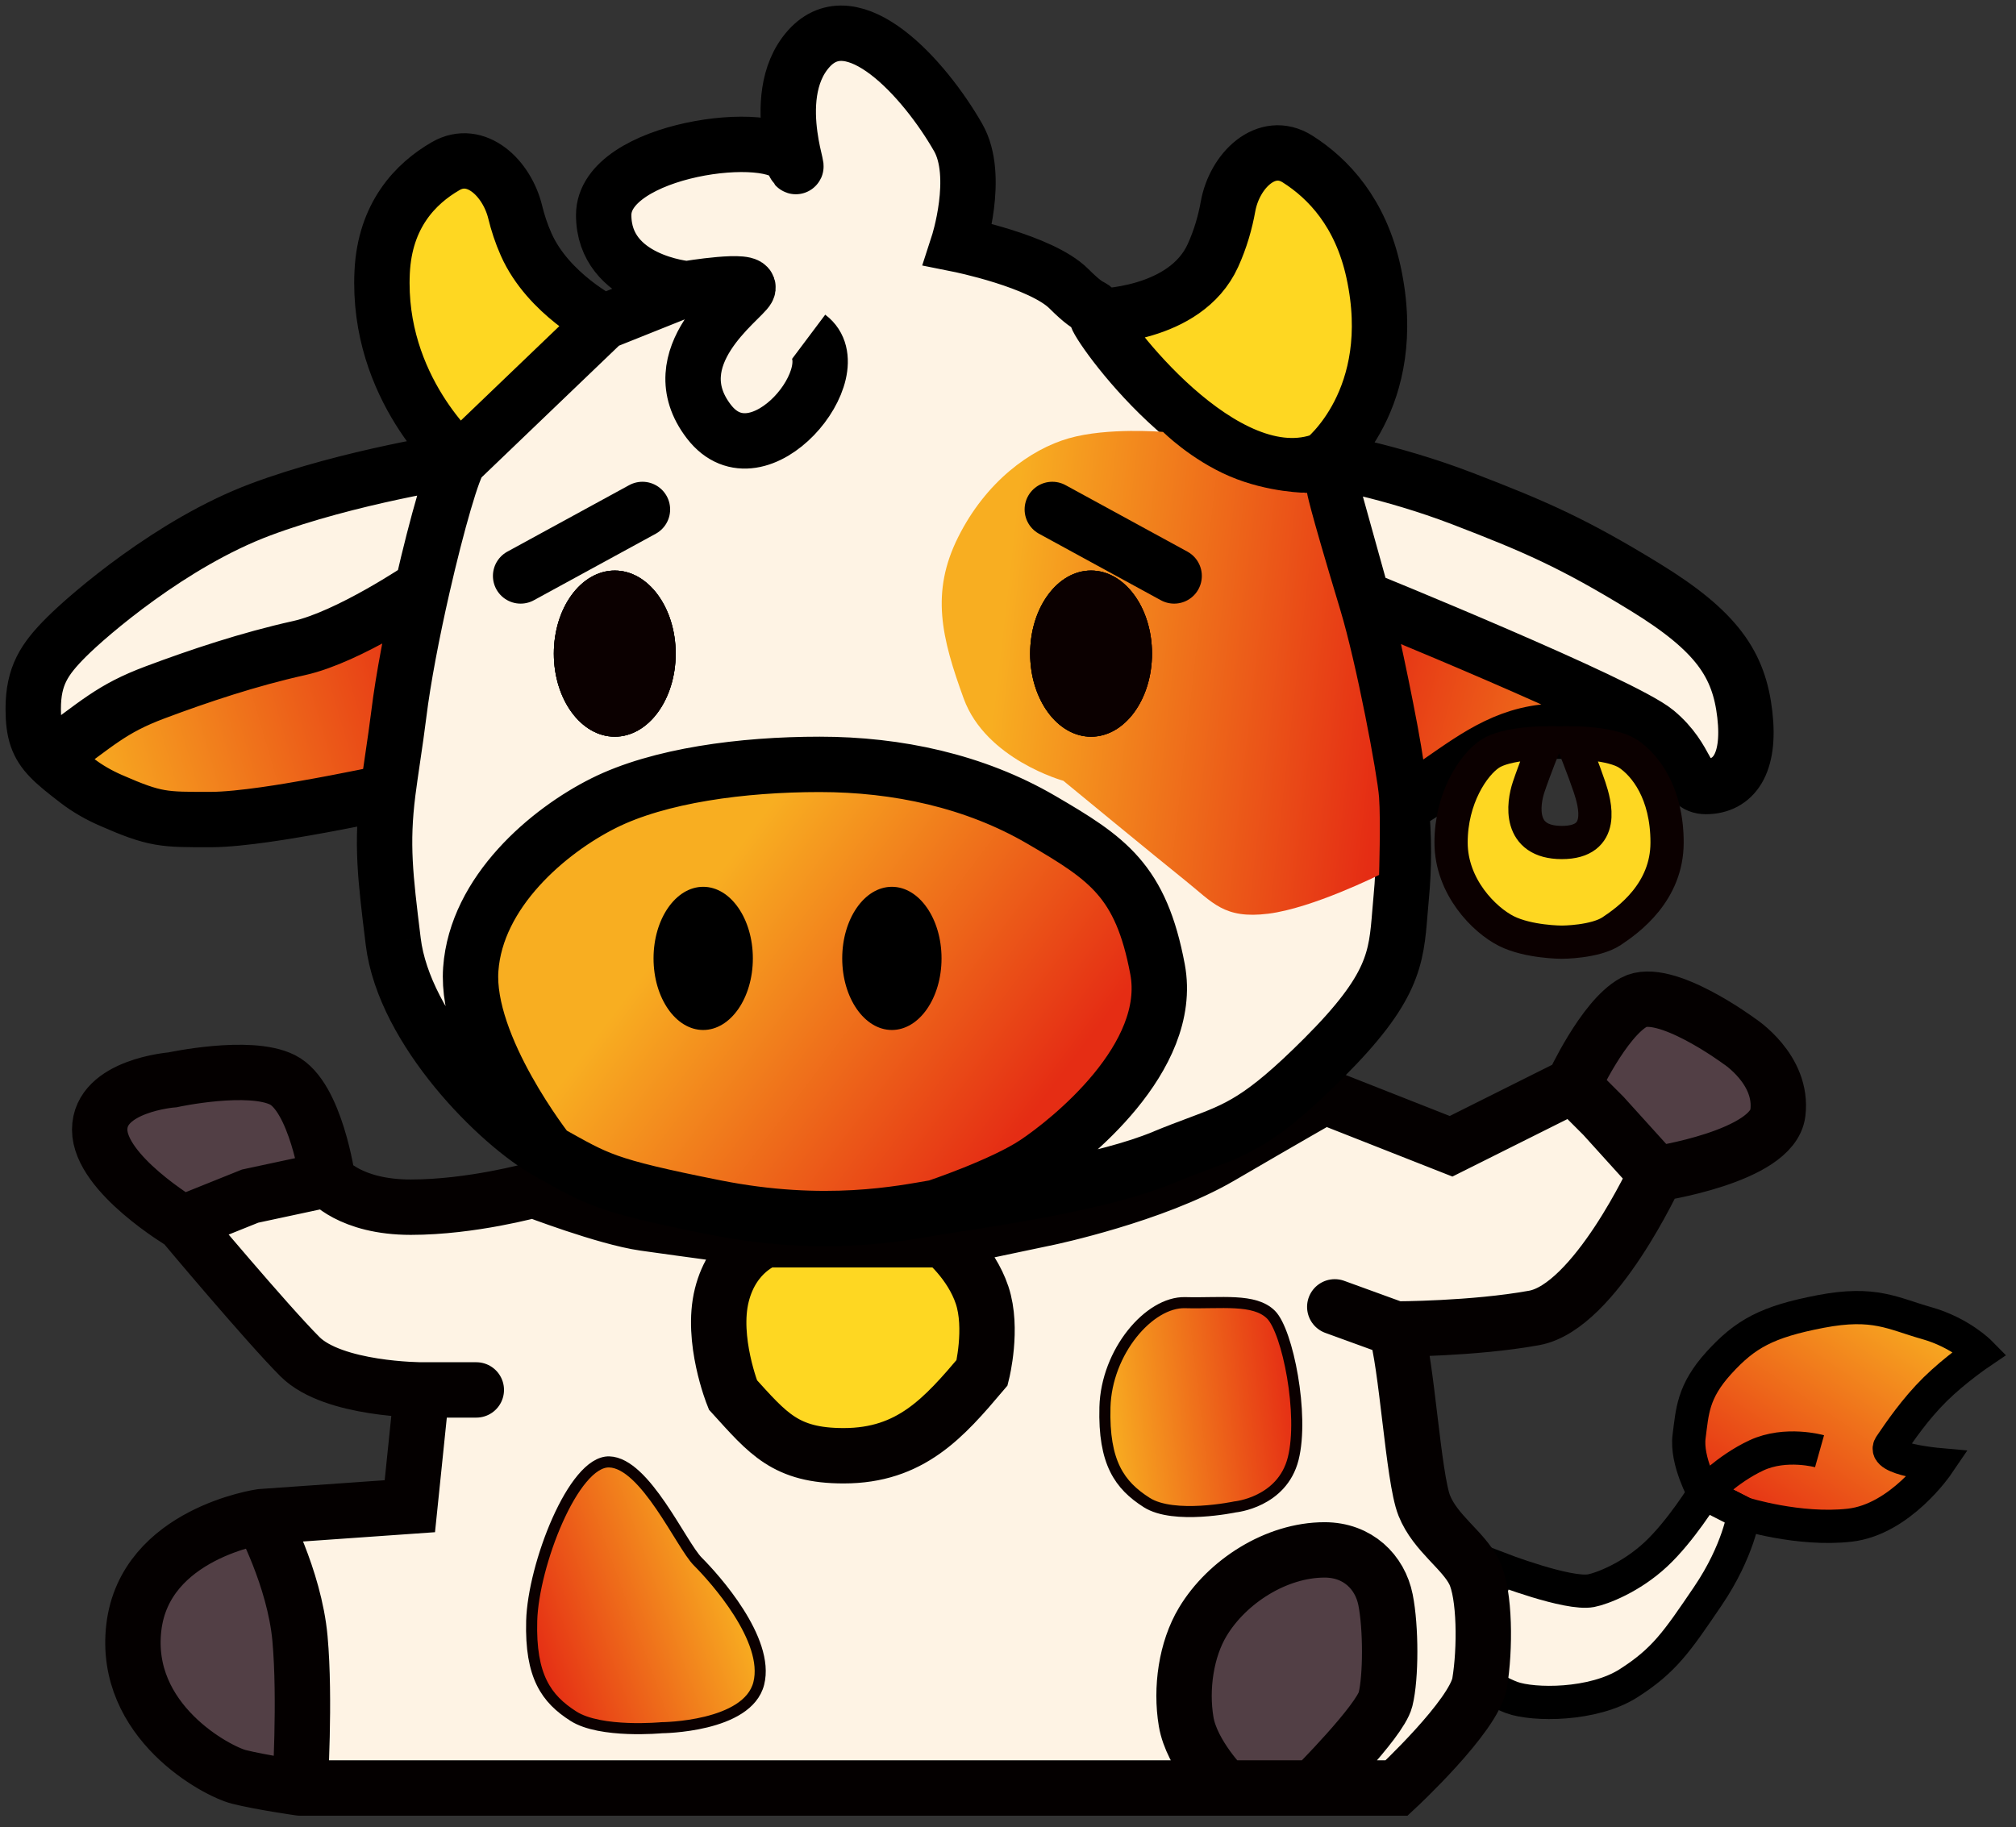 <svg width="182" height="165" viewBox="0 0 182 165" fill="none" xmlns="http://www.w3.org/2000/svg">
<rect x="0" y="0" width="182" height="165" fill="#333333" stroke="none"/>
<path d="M153.833 134.834C153.833 134.834 152.192 131.909 152.488 129.692C152.783 127.476 152.798 125.673 155.176 123.057C157.555 120.442 159.505 119.348 164.367 118.417C169.228 117.485 170.883 118.608 173.927 119.465C176.971 120.322 178.759 122.139 178.759 122.139C178.759 122.139 176.528 123.646 174.711 125.434C172.894 127.223 171.49 129.291 170.648 130.533C169.806 131.774 174.933 132.232 174.933 132.232C174.933 132.232 171.565 137.197 166.984 137.714C162.404 138.232 157.424 136.666 157.424 136.666L153.833 134.834Z" fill="url(#paint0_linear_300_26)"/>
<path d="M153.833 134.834C153.833 134.834 152.192 131.909 152.488 129.692C152.783 127.476 152.798 125.673 155.176 123.057C157.555 120.442 159.505 119.348 164.367 118.417C169.228 117.485 170.883 118.608 173.927 119.465C176.971 120.322 178.759 122.139 178.759 122.139C178.759 122.139 176.528 123.646 174.711 125.434C172.894 127.223 171.49 129.291 170.648 130.533C169.806 131.774 174.933 132.232 174.933 132.232C174.933 132.232 171.565 137.197 166.984 137.714C162.404 138.232 157.424 136.666 157.424 136.666L153.833 134.834ZM153.833 134.834C153.833 134.834 155.931 132.632 158.576 131.406C161.221 130.179 164.265 131.036 164.265 131.036" stroke="black" stroke-width="3"/>
<path d="M135.334 141.619C135.334 141.619 141.555 144.026 143.638 143.627C144.616 143.44 147.238 142.445 149.489 140.346C151.74 138.248 153.833 134.834 153.833 134.834L157.424 136.666C157.424 136.666 156.981 139.991 154.174 144.129C151.367 148.266 150.244 149.921 147.037 151.976C143.831 154.03 138.423 153.986 136.487 153.277C134.551 152.568 130.828 150.041 130.828 150.041L133.635 145.904L135.334 141.619Z" fill="#FEF3E4" stroke="black" stroke-width="3"/>
<path d="M85.163 111.944H69.163C69.163 111.944 66.163 112.944 65.163 116.944C64.163 120.944 66.163 125.944 66.163 125.944C69.343 129.442 70.913 131.444 76.163 131.444C82.203 131.444 85.206 128.03 88.663 123.944C88.663 123.944 89.663 119.944 88.663 116.944C87.663 113.944 85.163 111.944 85.163 111.944Z" fill="#FED722"/>
<path d="M29.581 106.5C29.581 106.5 28.5 99 25.5 97.5C22.5 96 15.582 97.5 15.582 97.5C15.582 97.5 9 98 9 102C9 106 16.5 110.444 16.5 110.444L22.581 108L29.581 106.5Z" fill="#523F45"/>
<path d="M23.581 136.944C23.581 136.944 26.581 142.444 27.081 147.944C27.581 153.444 27.081 161.444 27.081 161.444H49.581H66.581H78.581H93.081H110.581C110.581 161.444 107.581 158.444 107.081 155.444C106.581 152.444 107.081 148.944 108.581 146.444C110.778 142.783 115.231 139.944 119.581 139.944C122.581 139.944 124.581 141.944 125.081 144.444C125.581 146.944 125.581 151.444 125.081 153.444C124.581 155.444 118.581 161.444 118.581 161.444H126.081C126.081 161.444 133.081 154.944 133.581 151.944C134.081 148.944 134.081 143.944 133.081 141.944C132.081 139.944 129.581 138.444 128.581 135.944C127.581 133.444 127 123 126 120C126 120 133 120 138.5 119C144 118 149.5 106 149.5 106L144.75 100.75L142 98L131 103.5L119.581 99C119.581 99 116.163 100.944 110.163 104.444C104.163 107.944 94.663 109.944 94.663 109.944L85.163 111.944C85.163 111.944 87.663 113.944 88.663 116.944C89.663 119.944 88.663 123.944 88.663 123.944C85.206 128.03 82.203 131.444 76.163 131.444C70.913 131.444 69.343 129.442 66.163 125.944C66.163 125.944 64.163 120.944 65.163 116.944C66.163 112.944 69.163 111.944 69.163 111.944C69.163 111.944 61.663 110.944 58.163 110.444C54.663 109.944 48.163 107.444 48.163 107.444C48.163 107.444 42.581 109 37.081 109C31.581 109 29.581 106.5 29.581 106.5L22.581 108L16.5 110.444C16.5 110.444 24.081 119.5 27.081 122.5C30.081 125.5 38.081 125.5 38.081 125.5L37 136L23.581 136.944Z" fill="#FEF3E4"/>
<path d="M147.5 90.5C144.75 92 142 98 142 98L144.75 100.75L149.5 106C149.5 106 160 104.444 160.5 100.5C161 96.555 157 94 157 94C157 94 150.25 89 147.5 90.5Z" fill="#523F45"/>
<path d="M125.081 144.444C124.581 141.944 122.581 139.944 119.581 139.944C115.231 139.944 110.778 142.783 108.581 146.444C107.081 148.944 106.581 152.444 107.081 155.444C107.581 158.444 110.581 161.444 110.581 161.444H118.581C118.581 161.444 124.581 155.444 125.081 153.444C125.581 151.444 125.581 146.944 125.081 144.444Z" fill="#523F45"/>
<path d="M12.082 146.944C11.082 155.444 19.581 159.944 21.581 160.444C23.581 160.944 27.081 161.444 27.081 161.444C27.081 161.444 27.581 153.444 27.081 147.944C26.581 142.444 23.581 136.944 23.581 136.944C23.581 136.944 13.082 138.444 12.082 146.944Z" fill="#523F45"/>
<path d="M23.581 136.944C23.581 136.944 13.082 138.444 12.082 146.944C11.082 155.444 19.581 159.944 21.581 160.444C23.581 160.944 27.081 161.444 27.081 161.444M23.581 136.944C23.581 136.944 26.581 142.444 27.081 147.944C27.581 153.444 27.081 161.444 27.081 161.444M23.581 136.944L37 136L38.081 125.5M27.081 161.444H49.581H66.581H78.581H93.081H110.581M126 120C127 123 127.581 133.444 128.581 135.944C129.581 138.444 132.081 139.944 133.081 141.944C134.081 143.944 134.081 148.944 133.581 151.944C133.081 154.944 126.081 161.444 126.081 161.444H118.581M126 120C126 120 133 120 138.5 119C144 118 149.5 106 149.5 106M126 120L120.5 118M85.163 111.944L94.663 109.944C94.663 109.944 104.163 107.944 110.163 104.444C116.163 100.944 119.581 99 119.581 99L131 103.5L142 98M85.163 111.944H69.163M85.163 111.944C85.163 111.944 87.663 113.944 88.663 116.944C89.663 119.944 88.663 123.944 88.663 123.944C85.206 128.03 82.203 131.444 76.163 131.444C70.913 131.444 69.343 129.442 66.163 125.944C66.163 125.944 64.163 120.944 65.163 116.944C66.163 112.944 69.163 111.944 69.163 111.944M69.163 111.944C69.163 111.944 61.663 110.944 58.163 110.444C54.663 109.944 48.163 107.444 48.163 107.444C48.163 107.444 42.581 109 37.081 109C31.581 109 29.581 106.5 29.581 106.5M118.581 161.444C118.581 161.444 124.581 155.444 125.081 153.444C125.581 151.444 125.581 146.944 125.081 144.444C124.581 141.944 122.581 139.944 119.581 139.944C115.231 139.944 110.778 142.783 108.581 146.444C107.081 148.944 106.581 152.444 107.081 155.444C107.581 158.444 110.581 161.444 110.581 161.444M118.581 161.444H110.581M29.581 106.5L22.581 108L16.5 110.444M29.581 106.5C29.581 106.5 28.5 99 25.5 97.5C22.5 96 15.582 97.5 15.582 97.5C15.582 97.5 9 98 9 102C9 106 16.5 110.444 16.5 110.444M16.5 110.444C16.5 110.444 24.081 119.5 27.081 122.5C30.081 125.5 38.081 125.5 38.081 125.5M43 125.5H38.081M142 98C142 98 144.75 92 147.5 90.5C150.25 89 157 94 157 94C157 94 161 96.555 160.5 100.5C160 104.444 149.5 106 149.5 106M142 98L144.75 100.75L149.5 106" stroke="#040000" stroke-width="5" stroke-linecap="round"/>
<path d="M106.994 117.62C103.742 117.531 99.886 122.063 99.752 127.061C99.617 132.06 101.063 134.099 103.522 135.666C105.98 137.233 111.494 136.064 111.494 136.064C111.494 136.064 115.746 135.666 116.746 131.709C117.746 127.751 116.246 120.208 114.746 118.708C113.246 117.209 110.246 117.709 106.994 117.62Z" fill="url(#paint1_linear_300_26)"/>
<path d="M55 132C51.748 131.911 48.135 141.358 48 146.356C47.865 151.354 49.311 153.394 51.77 154.96C54.228 156.527 59.742 156 59.742 156C59.742 156 67.5 155.957 68.5 152C69.5 148.043 64.5 142.5 63 141C61.5 139.5 58.252 132.089 55 132Z" fill="url(#paint2_linear_300_26)"/>
<path d="M106.994 117.62C103.742 117.531 99.886 122.063 99.752 127.061C99.617 132.06 101.063 134.099 103.522 135.666C105.98 137.233 111.494 136.064 111.494 136.064C111.494 136.064 115.746 135.666 116.746 131.709C117.746 127.751 116.246 120.208 114.746 118.708C113.246 117.209 110.246 117.709 106.994 117.62Z" stroke="#0B0000"/>
<path d="M55 132C51.748 131.911 48.135 141.358 48 146.356C47.865 151.354 49.311 153.394 51.77 154.96C54.228 156.527 59.742 156 59.742 156C59.742 156 67.5 155.957 68.5 152C69.5 148.043 64.5 142.5 63 141C61.5 139.5 58.252 132.089 55 132Z" stroke="#0B0000"/>
<path d="M49.5 104.017C54 106.517 54.5 107.017 64.5 109.017C74.5 111.017 81.519 109.517 84.5 109.017C84.5 109.017 90.5 107.017 93.5 105.017C96.5 103.017 106 95.517 104.5 87.517C103 79.517 100 77.517 94 74.017C88 70.517 81 69.017 74 69.017C67 69.017 59.5 70.017 54.5 72.517C49.5 75.017 43 80.517 42.5 87.517C42 94.517 49.5 104.017 49.5 104.017Z" fill="url(#paint3_linear_300_26)"/>
<path d="M41.519 41.517C41.519 41.517 31.5 43.017 23.5 46.017C15.5 49.017 8 55.517 6 57.517C4 59.517 3 61.017 3 64.017C3 66.16 3.412 67.28 4.5 68.416C8.796 65.332 10 64.017 14 62.517C18 61.017 22.5 59.517 27 58.517C31.5 57.517 38.132 53.017 38.132 53.017C39.446 47.256 40.927 42.109 41.519 41.517Z" fill="#FEF3E4"/>
<path d="M7 70.517C7.883 71.195 8.896 71.778 10 72.262C14.059 74.04 14.773 74 19 74C21.772 74 26.462 73.161 27.5 72.98C31.445 72.293 35.019 71.517 35.019 71.517C35.125 70.678 35.282 69.604 35.448 68.473C35.645 67.136 35.853 65.719 36 64.517C36.4 61.252 37.226 56.989 38.132 53.017C38.132 53.017 31.5 57.517 27 58.517C22.5 59.517 18 61.017 14 62.517C10 64.017 8.796 65.332 4.5 68.416C5.107 69.051 5.925 69.691 7 70.517Z" fill="url(#paint4_linear_300_26)"/>
<path d="M123 54.017C123 54.017 146.5 63.572 149.5 66.072C152.5 68.572 152.065 71.017 154 71.017C156.481 71.017 158.038 69.017 157.519 64.517C157 60.017 155.038 57.017 148.519 53.017C142 49.017 138.519 47.517 132.019 45.017C125.519 42.517 119.519 41.517 119.519 41.517L123 54.017Z" fill="#FEF3E4"/>
<path d="M123 54.017C123 54.017 124.5 60.517 125.519 66.017C125.968 68.437 126.304 70.663 126.5 72.823C126.5 72.823 129 71.266 130 70.572C133.507 68.14 136.448 65.977 141 66.017C145.217 66.054 149.5 66.072 149.5 66.072C146.5 63.572 123 54.017 123 54.017Z" fill="url(#paint5_linear_300_26)"/>
<path d="M35.5 85.017C36.481 93.017 45 101.517 49.5 104.017C49.5 104.017 42 94.517 42.5 87.517C43 80.517 49.5 75.017 54.5 72.517C59.5 70.017 67 69.017 74 69.017C81 69.017 88 70.517 94 74.017C100 77.517 103 79.517 104.5 87.517C106 95.517 96.5 103.017 93.5 105.017C90.5 107.017 84.5 109.017 84.5 109.017C84.925 108.946 85.524 108.854 86.255 108.742C90.654 108.069 99.856 106.66 105 104.517C106.174 104.028 107.177 103.653 108.082 103.315C111.805 101.925 113.889 101.147 119.519 95.517C125.831 89.206 126.045 86.552 126.379 82.427C126.415 81.976 126.453 81.509 126.5 81.017C126.769 78.217 126.749 75.573 126.5 72.823C126.304 70.663 125.968 68.437 125.519 66.017C124.5 60.517 123 54.017 123 54.017L119.519 41.517C110.5 45.017 99.5 30.072 99 28.572C98.5 27.072 99 28.572 96.5 26.072C94 23.572 86.5 22.072 86.5 22.072C86.5 22.072 88.5 15.914 86.5 12.414C83.484 7.135 77 -0.086 73 4.414C69 8.914 73 17.413 71.5 14.414C70 11.414 54.5 13.414 54.5 19.414C54.5 25.414 62 26.072 62 26.072L54.5 29.072L41.519 41.517C40.927 42.109 39.446 47.256 38.132 53.017C37.226 56.989 36.4 61.252 36 64.517C35.853 65.719 35.645 67.136 35.448 68.473C35.282 69.604 35.125 70.678 35.019 71.517C34.425 76.245 34.785 79.189 35.483 84.878L35.5 85.017Z" fill="#FEF3E4"/>
<path d="M99 28.572C99.5 30.072 110.5 45.017 119.519 41.517C119.519 41.517 126.5 36.072 124 24.572C122.832 19.199 119.917 16.118 117.143 14.36C114.343 12.586 111.449 15.384 110.862 18.647C110.611 20.046 110.188 21.559 109.5 23.072C107 28.572 99 28.572 99 28.572Z" fill="#FED722"/>
<path d="M41.519 41.517L54.5 29.072C54.5 29.072 49.5 26.572 47.5 22.072C47.06 21.082 46.741 20.092 46.511 19.149C45.761 16.076 42.97 13.418 40.231 15.002C37.486 16.589 34.744 19.451 34.5 24.572C34 35.072 41.519 41.517 41.519 41.517Z" fill="#FED722"/>
<path d="M41.519 41.517C41.519 41.517 31.5 43.017 23.5 46.017C15.5 49.017 8 55.517 6 57.517C4 59.517 3 61.017 3 64.017C3 66.16 3.412 67.28 4.5 68.416M41.519 41.517C40.927 42.109 39.446 47.256 38.132 53.017M41.519 41.517L54.5 29.072M41.519 41.517C41.519 41.517 34 35.072 34.5 24.572C34.744 19.451 37.486 16.589 40.231 15.002C42.97 13.418 45.761 16.076 46.511 19.149C46.741 20.092 47.06 21.082 47.5 22.072C49.5 26.572 54.5 29.072 54.5 29.072M35.5 85.017C36.481 93.017 45 101.517 49.5 104.017M35.5 85.017L35.483 84.878M35.5 85.017C35.494 84.97 35.489 84.924 35.483 84.878M49.5 104.017C54 106.517 54.5 107.017 64.5 109.017C74.5 111.017 81.519 109.517 84.5 109.017M49.5 104.017C49.5 104.017 42 94.517 42.5 87.517C43 80.517 49.5 75.017 54.5 72.517C59.5 70.017 67 69.017 74 69.017C81 69.017 88 70.517 94 74.017C100 77.517 103 79.517 104.5 87.517C106 95.517 96.5 103.017 93.5 105.017C90.5 107.017 84.5 109.017 84.5 109.017M84.5 109.017C84.925 108.946 85.524 108.854 86.255 108.742C90.654 108.069 99.856 106.66 105 104.517C106.174 104.028 107.177 103.653 108.082 103.315C111.805 101.925 113.889 101.147 119.519 95.517C125.831 89.206 126.045 86.552 126.379 82.427C126.415 81.976 126.453 81.509 126.5 81.017C126.769 78.217 126.749 75.573 126.5 72.823M123 54.017C123 54.017 124.5 60.517 125.519 66.017C125.968 68.437 126.304 70.663 126.5 72.823M123 54.017C123 54.017 146.5 63.572 149.5 66.072M123 54.017L119.519 41.517M149.5 66.072C152.5 68.572 152.065 71.017 154 71.017C156.481 71.017 158.038 69.017 157.519 64.517C157 60.017 155.038 57.017 148.519 53.017C142 49.017 138.519 47.517 132.019 45.017C125.519 42.517 119.519 41.517 119.519 41.517M149.5 66.072C149.5 66.072 145.217 66.054 141 66.017C136.448 65.977 133.507 68.14 130 70.572C129 71.266 126.5 72.823 126.5 72.823M119.519 41.517C110.5 45.017 99.5 30.072 99 28.572M119.519 41.517C119.519 41.517 126.5 36.072 124 24.572C122.832 19.199 119.917 16.118 117.143 14.36C114.343 12.586 111.449 15.384 110.862 18.647C110.611 20.046 110.188 21.559 109.5 23.072C107 28.572 99 28.572 99 28.572M35.019 71.517C34.425 76.245 34.785 79.189 35.483 84.878M35.019 71.517C35.125 70.678 35.282 69.604 35.448 68.473C35.645 67.136 35.853 65.719 36 64.517C36.4 61.252 37.226 56.989 38.132 53.017M35.019 71.517C35.019 71.517 31.445 72.293 27.5 72.98C26.462 73.161 21.772 74 19 74C14.773 74 14.059 74.04 10 72.262C8.896 71.778 7.883 71.195 7 70.517C5.925 69.691 5.107 69.051 4.5 68.416M38.132 53.017C38.132 53.017 31.5 57.517 27 58.517C22.5 59.517 18 61.017 14 62.517C10 64.017 8.796 65.332 4.5 68.416M54.5 29.072L62 26.072M62 26.072C62 26.072 54.5 25.414 54.5 19.414C54.5 13.414 70 11.414 71.5 14.414C73 17.413 69 8.914 73 4.414C77 -0.086 83.484 7.135 86.5 12.414C88.5 15.914 86.5 22.072 86.5 22.072C86.5 22.072 94 23.572 96.5 26.072C99 28.572 98.5 27.072 99 28.572M62 26.072C62 26.072 68 25.072 67.5 26.072C67 27.072 59.5 32.231 64 38.072C68.5 43.913 77 33.413 73 30.413" stroke="black" stroke-width="5"/>
<path d="M105 39C105 39 100 38.572 96.5 39.572C93 40.572 89 43.5 86.5 48.5C84 53.5 85 57.572 87 63.072C89 68.572 96 70.5 96 70.5C96 70.5 104.5 77.5 107 79.5C109.5 81.5 110.5 83 114.5 82.5C118.5 82 124.5 79 124.5 79C124.5 79 124.652 74.072 124.5 72C124.347 69.928 122.473 59.946 121 55.072C118 45.145 118 44.5 118 44.5C118 44.5 114.5 44.5 111 43C107.5 41.5 105 39 105 39Z" fill="url(#paint6_linear_300_26)"/>
<ellipse cx="98.5" cy="59.017" rx="5.5" ry="7.5" fill="#0B0000"/>
<ellipse cx="98.5" cy="59.017" rx="5.5" ry="7.5" fill="#0B0000"/>
<ellipse cx="98.5" cy="59.017" rx="5.5" ry="7.5" fill="#0B0000"/>
<ellipse cx="55.5" cy="59.017" rx="5.5" ry="7.5" fill="#0B0000"/>
<ellipse cx="55.5" cy="59.017" rx="5.5" ry="7.5" fill="#0B0000"/>
<ellipse cx="55.5" cy="59.017" rx="5.5" ry="7.5" fill="#0B0000"/>
<ellipse cx="80.517" cy="86.536" rx="4.483" ry="6.464" fill="black"/>
<ellipse cx="63.483" cy="86.536" rx="4.483" ry="6.464" fill="black"/>
<path d="M139.5 67.072C139.5 67.072 138.5 69.572 138 71.072C137.5 72.572 137 76.072 141 76.072C145 76.072 144 72.572 143.5 71.072C143 69.572 142 67.072 142 67.072C142 67.072 145.5 67.072 147 68.072C148.5 69.072 150.5 71.572 150.5 76.072C150.5 80.572 147 83.072 145.5 84.072C144 85.072 141 85.072 141 85.072C141 85.072 138 85.072 136 84.072C134 83.072 131 80.072 131 76.072C131 72.072 133 69.072 134.5 68.072C136 67.072 139.5 67.072 139.5 67.072Z" fill="#FED722" stroke="#0B0000" stroke-width="3"/>
<path d="M105.999 52.003L95 46" stroke="black" stroke-width="5" stroke-linecap="round"/>
<path d="M47 52.003L57.998 46" stroke="black" stroke-width="5" stroke-linecap="round"/>
<defs>
<linearGradient id="paint0_linear_300_26" x1="171.947" y1="117.366" x2="158.122" y2="137.744" gradientUnits="userSpaceOnUse">
<stop stop-color="#F8AE21"/>
<stop offset="1" stop-color="#E52D14"/>
</linearGradient>
<linearGradient id="paint1_linear_300_26" x1="100" y1="129.5" x2="117" y2="127.5" gradientUnits="userSpaceOnUse">
<stop stop-color="#F8AE21"/>
<stop offset="1" stop-color="#E52D14"/>
</linearGradient>
<linearGradient id="paint2_linear_300_26" x1="66" y1="142.5" x2="48" y2="149" gradientUnits="userSpaceOnUse">
<stop stop-color="#F8AE21"/>
<stop offset="1" stop-color="#E52D14"/>
</linearGradient>
<linearGradient id="paint3_linear_300_26" x1="61" y1="84" x2="89.5" y2="105.5" gradientUnits="userSpaceOnUse">
<stop stop-color="#F8AE21"/>
<stop offset="1" stop-color="#E52D14"/>
</linearGradient>
<linearGradient id="paint4_linear_300_26" x1="7" y1="68.5" x2="39.11" y2="59.08" gradientUnits="userSpaceOnUse">
<stop stop-color="#F8AE21"/>
<stop offset="1" stop-color="#E52D14"/>
</linearGradient>
<linearGradient id="paint5_linear_300_26" x1="158" y1="66.5" x2="124" y2="57" gradientUnits="userSpaceOnUse">
<stop stop-color="#F8AE21"/>
<stop offset="1" stop-color="#E52D14"/>
</linearGradient>
<linearGradient id="paint6_linear_300_26" x1="90" y1="61" x2="125" y2="65" gradientUnits="userSpaceOnUse">
<stop stop-color="#F8AE21"/>
<stop offset="1" stop-color="#E52D14"/>
</linearGradient>
</defs>
</svg>
